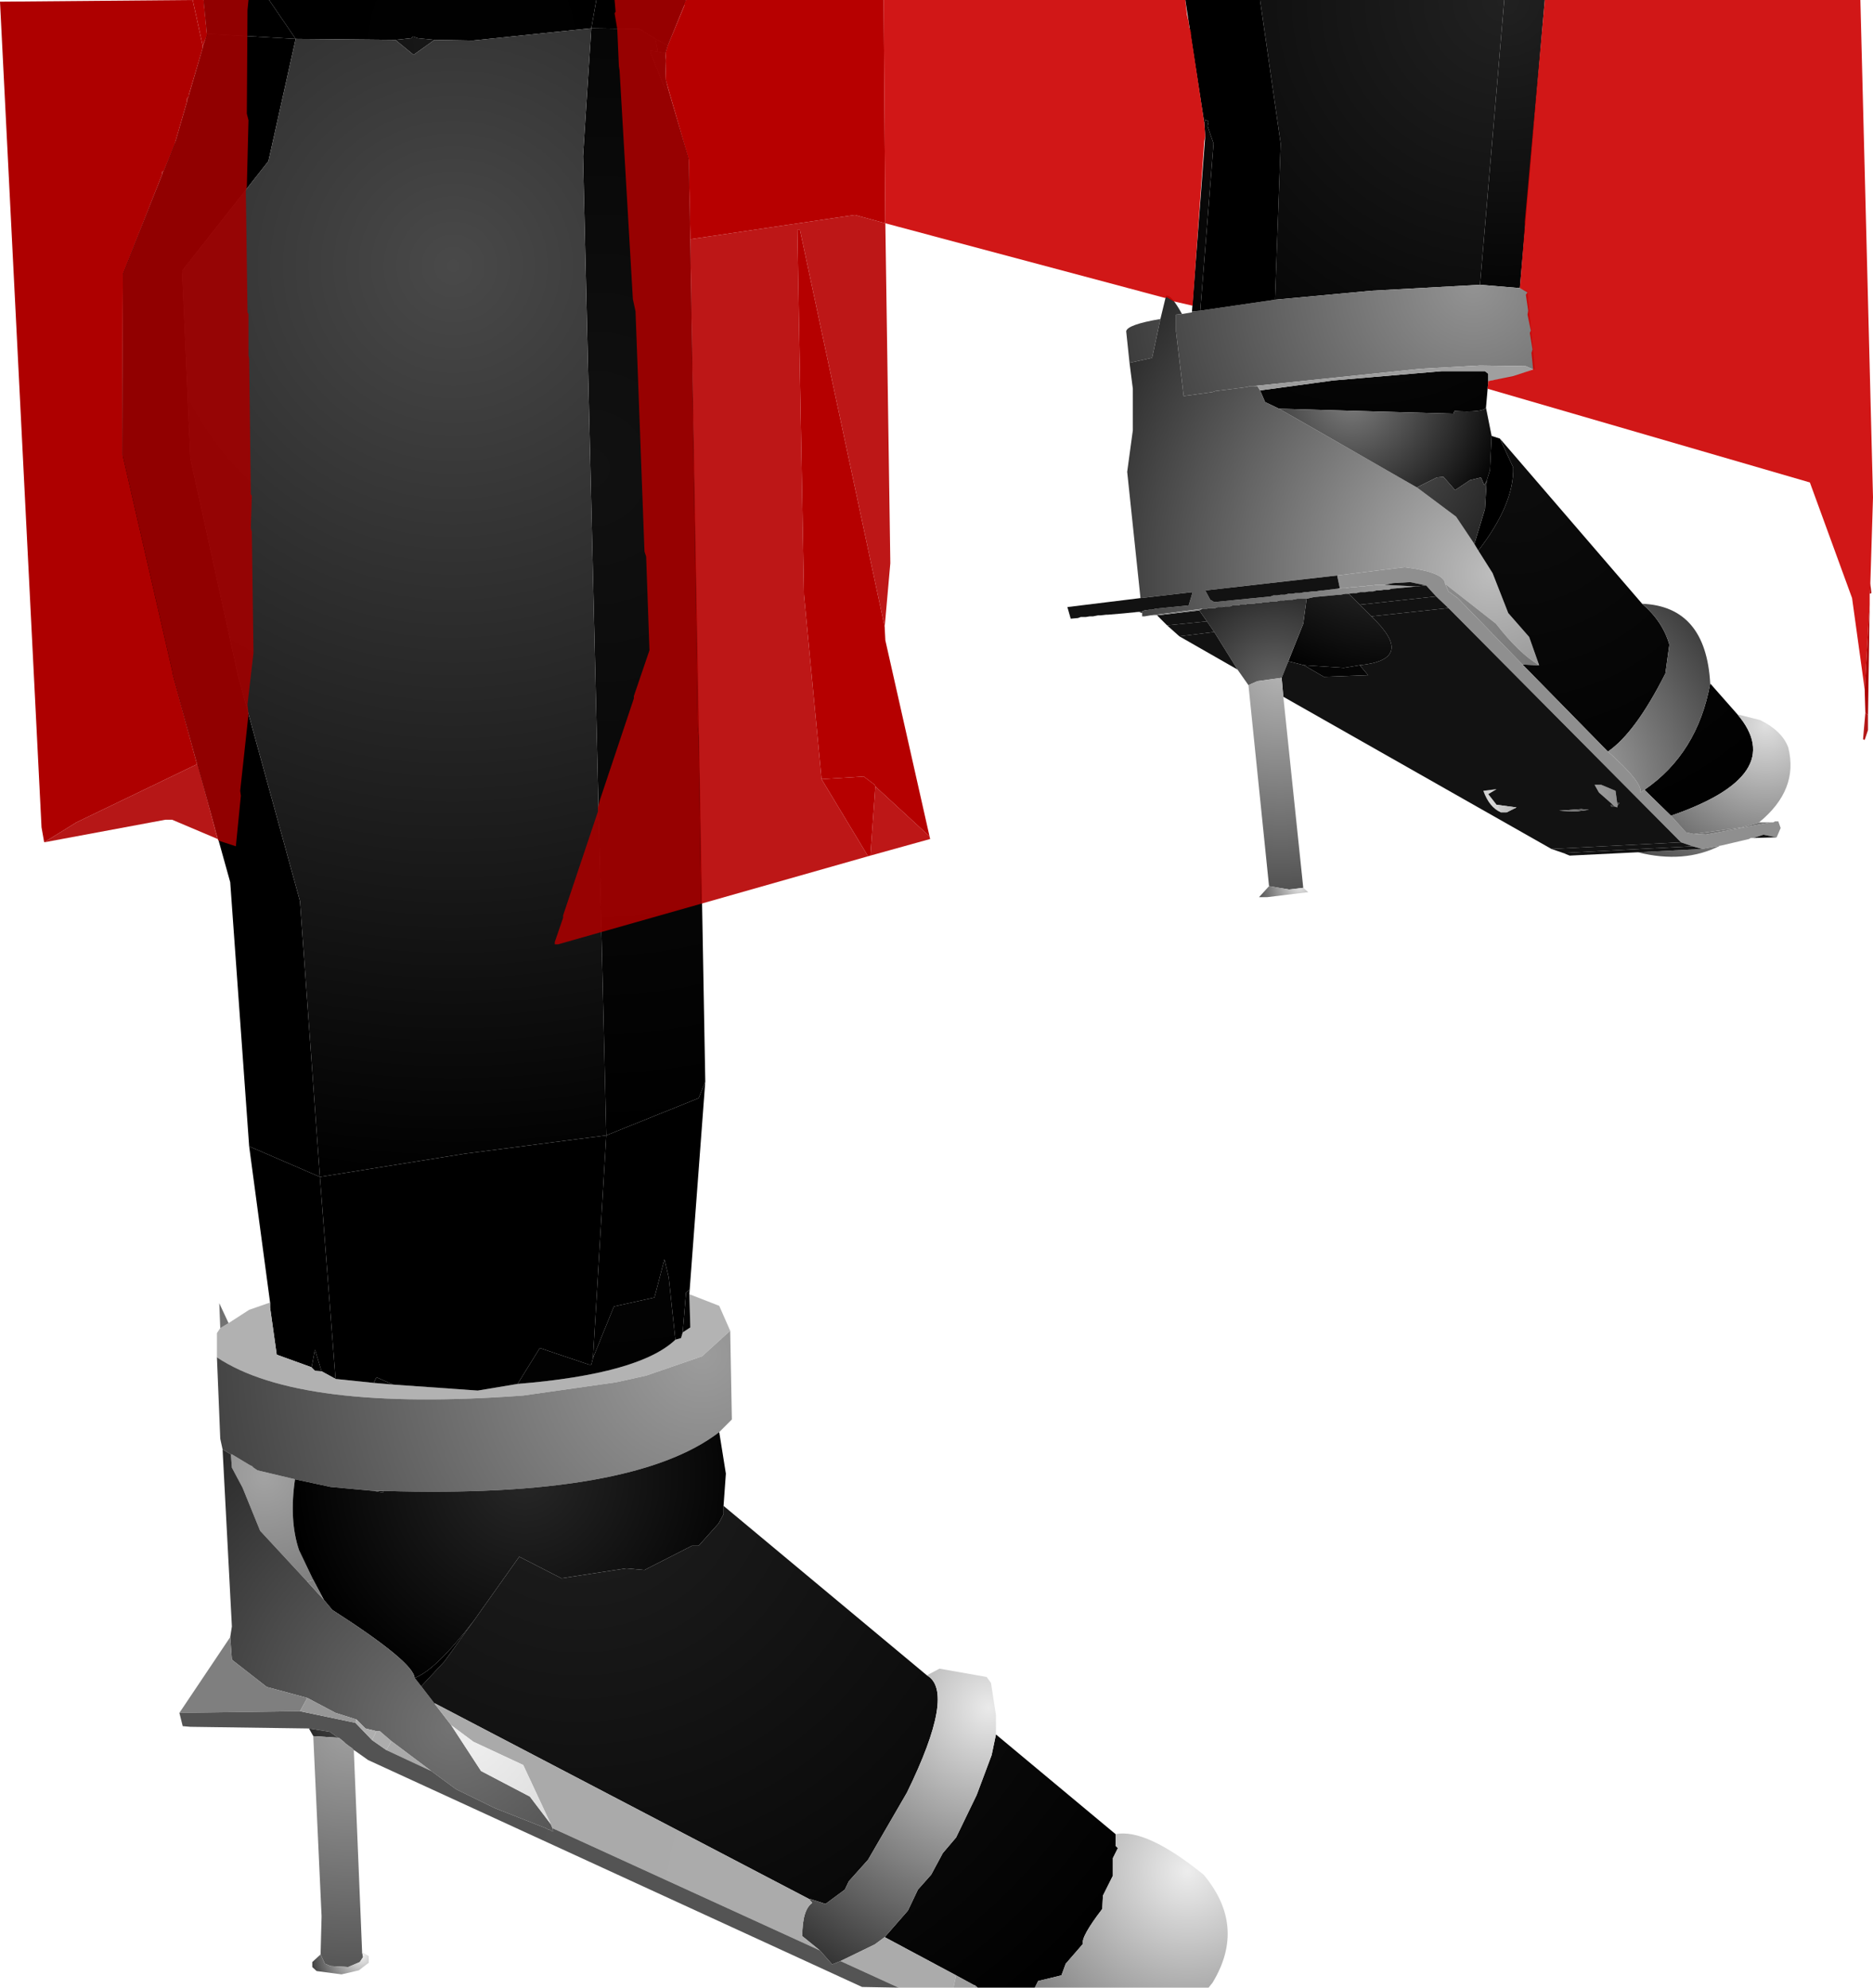 <?xml version="1.0" encoding="UTF-8" standalone="no"?>
<svg xmlns:xlink="http://www.w3.org/1999/xlink" height="299.1px" width="281.9px" xmlns="http://www.w3.org/2000/svg">
  <g transform="matrix(1.0, 0.0, 0.0, 1.0, 375.4, 300.0)">
    <path d="M-285.65 -300.0 L-286.4 -295.75 -304.25 -293.9 -310.0 -294.0 -312.5 -294.25 -313.25 -294.5 -313.5 -294.25 -315.9 -294.0 -330.9 -294.15 -334.9 -300.0 -285.65 -300.0" fill="url(#gradient0)" fill-rule="evenodd" stroke="none"/>
    <path d="M-276.75 -294.15 L-279.15 -295.65 -286.4 -295.75 -285.65 -300.0 -272.15 -300.0 -274.9 -293.15 -276.75 -294.15" fill="url(#gradient1)" fill-rule="evenodd" stroke="none"/>
    <path d="M-275.25 -292.0 L-276.4 -292.25 -276.75 -294.15 -274.9 -293.15 -275.25 -292.0" fill="url(#gradient2)" fill-rule="evenodd" stroke="none"/>
    <path d="M-276.4 -292.25 L-277.5 -292.4 -277.5 -292.0 -275.25 -286.5 -274.9 -286.65 -271.75 -276.15 -269.25 -137.25 -270.25 -134.75 -284.15 -129.15 -287.65 -276.5 -286.4 -295.75 -279.15 -295.65 -276.75 -294.15 -276.4 -292.25" fill="url(#gradient3)" fill-rule="evenodd" stroke="none"/>
    <path d="M-152.65 -257.15 L-169.0 -256.25 -183.5 -254.9 -182.65 -278.4 -185.75 -300.0 -149.0 -300.0 -152.65 -257.15" fill="url(#gradient4)" fill-rule="evenodd" stroke="none"/>
    <path d="M-146.65 -256.65 L-152.65 -257.15 -149.0 -300.0 -142.9 -300.0 -146.65 -256.65" fill="url(#gradient5)" fill-rule="evenodd" stroke="none"/>
    <path d="M-152.65 -257.15 L-146.65 -256.65 -145.5 -256.15 -144.4 -244.5 -144.65 -244.4 -145.75 -244.9 -152.65 -245.0 -161.65 -244.5 -186.75 -241.9 -187.25 -241.9 -187.75 -241.75 -192.5 -241.15 -192.9 -241.0 -197.25 -240.4 -198.4 -250.15 -198.4 -252.65 -197.5 -252.75 -196.0 -253.0 -196.0 -253.15 -194.75 -253.25 -183.5 -254.9 -169.0 -256.25 -152.65 -257.15 M-205.4 -245.4 L-205.9 -250.15 Q-205.75 -251.15 -200.75 -252.0 L-202.0 -246.15 -205.4 -245.4" fill="url(#gradient6)" fill-rule="evenodd" stroke="none"/>
    <path d="M-334.9 -300.0 L-330.9 -294.15 -344.25 -294.9 -344.75 -300.0 -334.9 -300.0" fill="url(#gradient7)" fill-rule="evenodd" stroke="none"/>
    <path d="M-330.9 -294.15 L-335.0 -275.75 -348.0 -259.25 -346.75 -231.0 -339.5 -198.0 -330.25 -164.4 -327.25 -122.9 -337.9 -127.5 -340.75 -167.25 -349.4 -198.25 -357.0 -231.4 -356.9 -258.9 -348.9 -278.9 -344.25 -294.9 -330.9 -294.15" fill="url(#gradient8)" fill-rule="evenodd" stroke="none"/>
    <path d="M-337.9 -127.5 L-327.25 -122.9 -324.9 -92.5 -327.0 -93.65 -328.0 -96.9 -328.5 -94.25 -333.75 -96.15 -334.75 -103.25 -334.75 -104.0 -337.9 -127.5" fill="url(#gradient9)" fill-rule="evenodd" stroke="none"/>
    <path d="M-273.75 -98.4 L-272.9 -98.65 -272.65 -99.5 -271.5 -100.25 -271.65 -105.25 -267.15 -103.5 -265.5 -99.75 -269.75 -95.9 -278.15 -93.0 -282.65 -92.0 -296.65 -90.0 Q-330.4 -87.5 -342.75 -95.75 L-342.75 -99.4 -342.25 -100.15 -341.0 -100.9 -337.9 -102.9 -334.75 -104.0 -334.75 -103.25 -333.75 -96.15 -328.5 -94.25 -328.0 -93.75 -327.0 -93.65 -324.9 -92.5 -319.15 -91.9 -316.25 -91.65 -303.5 -90.75 -297.5 -91.75 Q-279.15 -93.25 -273.75 -98.4" fill="url(#gradient10)" fill-rule="evenodd" stroke="none"/>
    <path d="M-341.0 -100.9 L-342.25 -100.15 -342.4 -103.9 -341.0 -100.9 M-331.0 -77.4 Q-331.9 -71.25 -330.4 -66.75 L-328.25 -62.25 -329.15 -62.0 -336.25 -69.65 -338.9 -76.15 -340.5 -79.15 -340.65 -81.15 -340.5 -81.15 -337.75 -79.5 -337.5 -79.4 -337.25 -79.15 -336.65 -78.75 -331.0 -77.4" fill="url(#gradient11)" fill-rule="evenodd" stroke="none"/>
    <path d="M-313.5 -294.25 L-313.25 -294.5 -312.5 -294.25 -313.5 -294.25" fill="url(#gradient12)" fill-rule="evenodd" stroke="none"/>
    <path d="M-274.9 -286.65 L-275.25 -286.5 -277.5 -292.0 -277.5 -292.4 -276.4 -292.25 -275.25 -292.0 -275.25 -288.25 -274.9 -286.65 M-315.9 -294.0 L-313.5 -294.25 -312.5 -294.25 -310.0 -294.0 -313.15 -291.75 -315.9 -294.0 M-286.15 -95.65 L-283.0 -103.4 -276.9 -104.75 -275.4 -110.5 -274.75 -107.75 -273.75 -98.4 Q-279.15 -93.25 -297.5 -91.75 L-294.15 -97.15 -286.75 -94.65 -286.4 -94.65 -286.15 -95.65 M-272.65 -99.5 L-272.15 -105.5 -271.65 -105.9 -271.65 -105.25 -271.5 -100.25 -272.65 -99.5 M-319.15 -91.9 L-318.75 -92.75 -316.25 -91.65 -319.15 -91.9 M-317.65 -75.65 L-317.75 -75.4 -319.15 -75.65 -317.65 -75.65 M-327.0 -93.65 L-328.0 -93.75 -328.5 -94.25 -328.0 -96.9 -327.0 -93.65" fill="url(#gradient13)" fill-rule="evenodd" stroke="none"/>
    <path d="M-286.4 -295.75 L-287.65 -276.5 -284.15 -129.15 -305.4 -126.4 -327.25 -122.9 -330.25 -164.4 -339.5 -198.0 -346.75 -231.0 -348.0 -259.25 -335.0 -275.75 -330.9 -294.15 -315.9 -294.0 -313.15 -291.75 -310.0 -294.0 -304.25 -293.9 -286.4 -295.75" fill="url(#gradient14)" fill-rule="evenodd" stroke="none"/>
    <path d="M-327.25 -122.9 L-305.4 -126.4 -284.15 -129.15 -286.15 -95.65 -286.4 -94.65 -286.75 -94.65 -294.15 -97.15 -297.5 -91.75 -303.5 -90.75 -316.25 -91.65 -318.75 -92.75 -319.15 -91.9 -324.9 -92.5 -327.25 -122.9" fill="url(#gradient15)" fill-rule="evenodd" stroke="none"/>
    <path d="M-183.5 -254.9 L-194.75 -253.25 -192.75 -278.4 -193.65 -281.0 -193.5 -281.75 -194.0 -282.0 -194.15 -281.5 -197.0 -300.0 -185.75 -300.0 -182.65 -278.4 -183.5 -254.9" fill="url(#gradient16)" fill-rule="evenodd" stroke="none"/>
    <path d="M-194.75 -253.25 L-196.0 -253.15 -194.0 -279.5 -194.15 -281.5 -194.0 -282.0 -193.5 -281.75 -193.65 -281.0 -192.75 -278.4 -194.75 -253.25 M-185.75 -241.25 L-174.75 -242.75 -158.4 -244.15 -151.9 -244.15 -151.4 -243.75 -151.4 -242.65 -151.75 -238.65 Q-152.25 -237.9 -156.5 -238.15 L-156.65 -237.75 -182.9 -238.5 -185.0 -239.5 -185.75 -241.25" fill="url(#gradient17)" fill-rule="evenodd" stroke="none"/>
    <path d="M-197.5 -252.75 L-198.4 -252.65 -198.4 -250.15 -197.25 -240.4 -192.9 -241.0 -192.5 -241.15 -187.75 -241.75 -187.25 -241.9 -186.75 -241.9 -186.15 -241.9 -185.75 -241.25 -185.0 -239.5 -182.9 -238.5 -162.15 -226.65 -156.25 -222.25 -153.5 -218.15 -152.9 -217.15 -150.75 -213.75 -148.4 -207.75 -145.25 -204.15 -143.75 -199.9 Q-146.75 -201.65 -150.25 -206.15 L-157.9 -212.15 Q-158.0 -213.9 -164.0 -214.65 L-174.15 -213.4 -194.0 -211.15 -193.25 -209.75 -192.65 -209.4 -184.15 -210.25 -183.75 -210.4 -183.15 -210.4 -182.65 -210.5 -182.0 -210.5 -181.5 -210.65 -180.9 -210.65 -180.4 -210.75 -179.75 -210.75 -179.0 -210.9 -178.65 -210.9 -177.9 -211.0 -177.4 -211.0 -176.65 -211.15 -176.25 -211.15 -174.25 -211.4 -174.15 -211.4 -173.15 -211.5 -172.9 -211.5 -171.9 -211.65 -171.5 -211.65 -170.65 -211.75 -170.15 -211.75 -169.4 -211.9 -168.9 -211.9 -168.25 -212.0 -167.0 -212.0 -162.25 -211.75 -166.0 -211.4 -166.4 -211.25 -167.15 -211.25 -167.65 -211.15 -168.25 -211.15 -168.75 -211.0 -169.4 -211.0 -169.9 -210.9 -170.65 -210.9 -171.25 -210.75 -171.75 -210.75 -172.4 -210.65 -172.9 -210.65 -173.65 -210.5 -174.0 -210.5 -177.65 -210.15 -178.75 -209.9 -180.15 -209.9 -180.9 -209.75 -181.4 -209.75 -182.15 -209.65 -182.75 -209.65 -183.25 -209.5 -184.0 -209.5 -184.5 -209.4 -185.15 -209.4 -185.65 -209.25 -186.25 -209.25 -186.75 -209.15 -187.65 -209.15 -188.0 -209.0 -188.75 -209.0 -189.0 -208.9 -189.9 -208.9 -190.25 -208.75 -191.0 -208.75 -191.4 -208.65 -192.15 -208.65 -192.5 -208.5 -193.4 -208.5 -193.75 -208.4 -194.4 -208.4 -202.25 -207.4 -203.15 -207.25 -203.5 -207.25 -203.5 -207.75 -203.5 -208.0 -203.15 -208.15 -202.4 -208.25 -202.0 -208.25 -201.5 -208.4 -196.5 -208.9 -195.9 -210.9 -203.75 -210.0 -205.75 -229.0 -204.9 -235.25 -204.9 -241.5 -205.4 -245.4 -202.0 -246.15 -200.75 -252.0 -199.9 -255.5 Q-199.15 -255.75 -197.5 -252.75" fill="url(#gradient18)" fill-rule="evenodd" stroke="none"/>
    <path d="M-186.75 -241.9 L-161.65 -244.5 -152.65 -245.0 -145.75 -244.9 -144.65 -244.4 -147.75 -243.25 -151.4 -242.65 -151.4 -243.75 -151.9 -244.15 -158.4 -244.15 -174.75 -242.75 -185.75 -241.25 -186.15 -241.9 -186.75 -241.9" fill="url(#gradient19)" fill-rule="evenodd" stroke="none"/>
    <path d="M-151.75 -238.65 L-150.9 -234.4 -151.15 -229.25 -151.65 -227.65 -152.0 -227.0 -152.5 -228.15 -154.15 -227.75 -156.4 -226.25 -158.15 -228.25 -159.15 -228.15 -162.15 -226.65 -182.9 -238.5 -156.65 -237.75 -156.5 -238.15 Q-152.25 -237.9 -151.75 -238.65" fill="url(#gradient20)" fill-rule="evenodd" stroke="none"/>
    <path d="M-150.9 -234.4 L-149.65 -234.0 -147.65 -229.65 Q-147.5 -224.15 -152.9 -217.15 L-153.5 -218.15 -151.9 -223.4 -151.65 -227.65 -151.15 -229.25 -150.9 -234.4" fill="url(#gradient21)" fill-rule="evenodd" stroke="none"/>
    <path d="M-149.65 -234.0 L-128.25 -209.15 Q-125.15 -206.5 -124.15 -203.0 L-124.75 -198.65 Q-129.25 -189.75 -133.4 -186.9 L-146.25 -200.0 -143.75 -199.9 -145.25 -204.15 -148.4 -207.75 -150.75 -213.75 -152.9 -217.15 Q-147.5 -224.15 -147.65 -229.65 L-149.65 -234.0 M-118.0 -197.15 L-113.9 -192.5 Q-106.15 -183.4 -123.9 -177.25 L-127.9 -181.15 Q-119.9 -186.65 -118.0 -197.15 M-179.15 -199.9 L-173.15 -199.5 -170.75 -199.9 -169.5 -198.4 -176.15 -198.15 -179.15 -199.9" fill="url(#gradient22)" fill-rule="evenodd" stroke="none"/>
    <path d="M-162.15 -226.65 L-159.15 -228.15 -158.15 -228.25 -156.4 -226.25 -154.15 -227.75 -152.5 -228.15 -152.0 -227.0 -151.65 -227.65 -151.9 -223.4 -153.5 -218.15 -156.25 -222.25 -162.15 -226.65 M-178.75 -209.9 L-177.65 -210.15 -174.0 -210.5 -173.65 -210.5 -172.9 -210.65 -172.4 -210.65 -170.75 -209.0 -169.0 -207.25 Q-162.15 -200.75 -170.75 -199.9 L-173.15 -199.5 -179.15 -199.9 -181.5 -200.5 -179.25 -206.15 -178.75 -209.9" fill="url(#gradient23)" fill-rule="evenodd" stroke="none"/>
    <path d="M-108.9 -176.25 L-108.5 -176.25 -108.25 -176.4 -107.75 -176.4 -107.4 -175.4 -108.0 -174.0 -110.0 -174.4 -111.5 -173.9 -111.9 -173.9 -112.15 -173.75 -116.4 -172.75 -116.5 -172.75 -119.25 -172.25 -120.65 -172.65 -122.4 -173.25 -157.4 -208.5 -159.25 -210.25 -160.75 -211.9 -163.15 -212.4 -165.75 -212.25 -167.0 -212.0 -168.25 -212.0 -168.9 -211.9 -169.4 -211.9 -170.15 -211.75 -170.65 -211.75 -171.5 -211.65 -171.9 -211.65 -172.9 -211.5 -173.15 -211.5 -173.75 -211.5 -174.15 -213.4 -164.0 -214.65 Q-158.0 -213.9 -157.9 -212.15 L-157.4 -211.0 -156.0 -210.0 -146.25 -200.0 -133.4 -186.9 Q-128.15 -182.25 -128.5 -180.75 L-127.9 -181.15 -123.9 -177.25 -121.65 -174.75 -120.5 -174.5 -118.65 -174.4 -108.9 -176.25" fill="url(#gradient24)" fill-rule="evenodd" stroke="none"/>
    <path d="M-203.5 -207.75 L-204.0 -207.9 -203.5 -208.0 -203.5 -207.75 M-162.25 -211.75 L-167.0 -212.0 -165.75 -212.25 -163.15 -212.4 -160.75 -211.9 -162.25 -211.75" fill="url(#gradient25)" fill-rule="evenodd" stroke="none"/>
    <path d="M-199.75 -205.9 L-201.25 -207.4 -194.9 -208.15 -193.75 -206.5 -199.75 -205.9 M-170.75 -209.0 L-172.4 -210.65 -171.75 -210.75 -171.25 -210.75 -170.65 -210.9 -169.9 -210.9 -169.4 -211.0 -168.75 -211.0 -168.25 -211.15 -167.65 -211.15 -167.15 -211.25 -166.4 -211.25 -166.0 -211.4 -162.25 -211.75 -160.75 -211.9 -159.25 -210.25 -170.75 -209.0" fill="url(#gradient26)" fill-rule="evenodd" stroke="none"/>
    <path d="M-201.25 -207.4 L-202.25 -207.4 -194.4 -208.4 -194.9 -208.15 -201.25 -207.4 M-143.75 -199.9 L-146.25 -200.0 -156.0 -210.0 -157.4 -211.0 -157.9 -212.15 -150.25 -206.15 Q-146.75 -201.65 -143.75 -199.9" fill="url(#gradient27)" fill-rule="evenodd" stroke="none"/>
    <path d="M-128.25 -209.15 Q-118.65 -208.75 -118.0 -197.15 -119.9 -186.65 -127.9 -181.15 L-128.5 -180.75 Q-128.15 -182.25 -133.4 -186.9 -129.25 -189.75 -124.75 -198.65 L-124.15 -203.0 Q-125.15 -206.5 -128.25 -209.15 M-132.65 -178.9 L-134.75 -180.75 -135.4 -181.9 -134.4 -181.9 -132.25 -181.0 -132.0 -179.15 -131.9 -178.9 -132.0 -178.5 -132.4 -178.65 -132.65 -178.9 M-150.15 -178.9 L-149.5 -177.75 Q-151.25 -178.5 -152.15 -181.0 L-150.15 -181.25 -151.4 -180.5 -150.15 -178.9" fill="url(#gradient28)" fill-rule="evenodd" stroke="none"/>
    <path d="M-204.0 -207.9 L-206.3 -207.7 -203.5 -208.0 -204.0 -207.9 M-174.15 -211.4 L-173.75 -211.5 -173.15 -211.5 -174.15 -211.4" fill="url(#gradient29)" fill-rule="evenodd" stroke="none"/>
    <path d="M-206.3 -207.7 L-208.65 -207.5 -208.9 -207.5 -209.75 -207.4 -210.15 -207.4 -210.9 -207.25 -211.4 -207.25 -212.0 -207.15 -212.75 -207.15 -213.15 -207.0 -214.25 -206.9 -214.75 -208.65 -203.75 -210.0 -195.9 -210.9 -196.5 -208.9 -201.5 -208.4 -202.0 -208.25 -202.4 -208.25 -203.15 -208.15 -203.5 -208.0 -206.3 -207.7 M-174.15 -211.4 L-174.25 -211.4 -176.25 -211.15 -176.65 -211.15 -177.4 -211.0 -177.9 -211.0 -178.65 -210.9 -179.0 -210.9 -179.75 -210.75 -180.4 -210.75 -180.9 -210.65 -181.5 -210.65 -182.0 -210.5 -182.65 -210.5 -183.15 -210.4 -183.75 -210.4 -184.15 -210.25 -192.65 -209.4 -193.25 -209.75 -194.0 -211.15 -174.15 -213.4 -173.75 -211.5 -174.15 -211.4" fill="url(#gradient30)" fill-rule="evenodd" stroke="none"/>
    <path d="M-187.5 -196.9 L-189.15 -199.25 -192.65 -204.9 -193.75 -206.5 -194.9 -208.15 -194.4 -208.4 -193.75 -208.4 -193.4 -208.5 -192.5 -208.5 -192.15 -208.65 -191.4 -208.65 -191.0 -208.75 -190.25 -208.75 -189.9 -208.9 -189.0 -208.9 -188.75 -209.0 -188.0 -209.0 -187.65 -209.15 -186.75 -209.15 -186.25 -209.25 -185.65 -209.25 -185.15 -209.4 -184.5 -209.4 -184.0 -209.5 -183.25 -209.5 -182.75 -209.65 -182.15 -209.65 -181.4 -209.75 -180.9 -209.75 -180.15 -209.9 -178.75 -209.9 -179.25 -206.15 -181.5 -200.5 -182.5 -198.0 -186.15 -197.5 -187.5 -196.9" fill="url(#gradient31)" fill-rule="evenodd" stroke="none"/>
    <path d="M-197.9 -204.25 L-199.75 -205.9 -193.75 -206.5 -192.65 -204.9 -197.9 -204.25 M-169.0 -207.25 L-170.75 -209.0 -159.25 -210.25 -157.4 -208.5 -169.0 -207.25" fill="url(#gradient32)" fill-rule="evenodd" stroke="none"/>
    <path d="M-141.9 -172.25 L-182.25 -195.15 -182.5 -198.0 -181.5 -200.5 -179.15 -199.9 -176.15 -198.15 -169.5 -198.4 -170.75 -199.9 Q-162.15 -200.75 -169.0 -207.25 L-157.4 -208.5 -122.4 -173.25 -141.9 -172.25 M-189.15 -199.25 L-197.9 -204.25 -192.65 -204.9 -189.15 -199.25 M-132.0 -179.15 L-132.25 -181.0 -134.4 -181.9 -135.4 -181.9 -134.75 -180.75 -132.65 -178.9 -133.0 -178.9 -132.9 -178.65 -132.4 -178.65 -132.0 -178.5 -131.9 -178.9 -131.65 -179.15 -132.0 -179.15 M-149.5 -177.75 L-148.65 -177.75 -147.15 -178.5 -150.15 -178.9 -151.4 -180.5 -150.15 -181.25 -152.15 -181.0 Q-151.25 -178.5 -149.5 -177.75 M-140.75 -178.0 L-138.15 -177.9 -136.25 -178.15 -137.4 -178.25 -140.75 -178.0" fill="url(#gradient33)" fill-rule="evenodd" stroke="none"/>
    <path d="M-182.25 -195.15 L-179.25 -166.4 -181.4 -166.15 -184.4 -166.65 -187.5 -196.9 -186.15 -197.5 -182.5 -198.0 -182.25 -195.15" fill="url(#gradient34)" fill-rule="evenodd" stroke="none"/>
    <path d="M-179.25 -166.4 L-178.5 -165.75 -184.65 -165.0 -185.9 -165.0 -184.4 -166.65 -181.4 -166.15 -179.25 -166.4" fill="url(#gradient35)" fill-rule="evenodd" stroke="none"/>
    <path d="M-113.9 -192.5 L-110.5 -191.65 Q-107.15 -190.0 -106.25 -187.5 -104.65 -181.15 -110.65 -176.25 L-113.25 -175.5 -120.5 -174.5 -121.65 -174.75 -123.9 -177.25 Q-106.15 -183.4 -113.9 -192.5 M-116.5 -172.75 Q-121.9 -170.0 -128.9 -171.75 L-119.25 -172.25 -116.5 -172.75" fill="url(#gradient36)" fill-rule="evenodd" stroke="none"/>
    <path d="M-132.0 -179.15 L-131.65 -179.15 -131.9 -178.9 -132.0 -179.15 M-132.4 -178.65 L-132.9 -178.65 -133.0 -178.9 -132.65 -178.9 -132.4 -178.65 M-150.15 -178.9 L-147.15 -178.5 -148.65 -177.75 -149.5 -177.75 -150.15 -178.9 M-140.75 -178.0 L-137.4 -178.25 -136.25 -178.15 -138.15 -177.9 -140.75 -178.0" fill="url(#gradient37)" fill-rule="evenodd" stroke="none"/>
    <path d="M-110.65 -176.25 L-108.9 -176.25 -118.65 -174.4 -120.5 -174.5 -113.25 -175.5 -110.65 -176.25" fill="url(#gradient38)" fill-rule="evenodd" stroke="none"/>
    <path d="M-108.0 -174.0 L-111.5 -173.9 -110.0 -174.4 -108.0 -174.0" fill="url(#gradient39)" fill-rule="evenodd" stroke="none"/>
    <path d="M-128.9 -171.75 L-139.15 -171.25 -140.15 -171.65 -120.65 -172.65 -119.25 -172.25 -128.9 -171.75" fill="url(#gradient40)" fill-rule="evenodd" stroke="none"/>
    <path d="M-140.15 -171.65 L-141.9 -172.25 -122.4 -173.25 -120.65 -172.65 -140.15 -171.65" fill="url(#gradient41)" fill-rule="evenodd" stroke="none"/>
    <path d="M-284.15 -129.15 L-270.25 -134.75 -269.25 -137.25 -271.65 -105.25 -271.65 -105.9 -272.15 -105.5 -272.65 -99.5 -272.9 -98.65 -273.75 -98.4 -274.75 -107.75 -275.4 -110.5 -276.9 -104.75 -283.0 -103.4 -286.15 -95.65 -284.15 -129.15" fill="url(#gradient42)" fill-rule="evenodd" stroke="none"/>
    <path d="M-342.75 -95.75 Q-330.4 -87.5 -296.65 -90.0 L-282.65 -92.0 -278.15 -93.0 -269.75 -95.9 -265.5 -99.75 -265.25 -86.4 -267.15 -84.5 Q-280.15 -74.5 -317.65 -75.65 L-319.15 -75.65 -325.65 -76.25 -331.0 -77.4 -336.65 -78.75 -337.25 -79.15 -337.5 -79.4 -337.75 -79.5 -340.5 -81.15 -340.65 -81.15 -341.9 -81.9 -342.25 -83.5 -342.75 -95.75" fill="url(#gradient43)" fill-rule="evenodd" stroke="none"/>
    <path d="M-267.15 -84.5 L-266.15 -78.25 -266.5 -73.4 -266.5 -72.15 -267.25 -70.75 -270.25 -67.4 -271.25 -67.4 -278.4 -63.75 -281.15 -64.0 -290.9 -62.5 -297.25 -65.75 -304.1 -56.1 Q-309.8 -48.7 -313.0 -47.5 -313.15 -49.9 -325.4 -57.75 L-326.65 -59.25 -328.25 -62.25 -330.4 -66.75 Q-331.9 -71.25 -331.0 -77.4 L-325.65 -76.25 -319.15 -75.65 -317.75 -75.4 -317.65 -75.65 Q-280.15 -74.5 -267.15 -84.5" fill="url(#gradient44)" fill-rule="evenodd" stroke="none"/>
    <path d="M-340.75 -53.65 L-340.5 -55.25 -341.9 -81.9 -340.65 -81.15 -340.5 -79.15 -338.9 -76.15 -336.25 -69.65 -329.15 -62.0 -326.65 -59.25 -325.4 -57.75 Q-313.15 -49.9 -313.0 -47.5 L-312.9 -47.4 -312.0 -46.25 -310.0 -43.65 -307.5 -40.4 -303.0 -33.5 -295.65 -29.65 -292.5 -25.5 -292.25 -24.9 -292.15 -24.4 -292.4 -24.5 -292.65 -24.65 -293.0 -24.75 -293.25 -24.9 -300.9 -27.9 -306.75 -30.75 -310.5 -33.5 -316.5 -38.0 -318.25 -39.5 -318.75 -39.5 -320.4 -39.9 -321.75 -41.25 -324.9 -42.25 -329.15 -44.5 -335.25 -46.15 -340.5 -50.25 -340.75 -53.65" fill="url(#gradient45)" fill-rule="evenodd" stroke="none"/>
    <path d="M-348.4 -42.25 L-340.75 -53.65 -340.5 -50.25 -335.25 -46.15 -329.15 -44.5 -330.25 -42.5 -348.4 -42.25 M-328.25 -62.25 L-326.65 -59.25 -329.15 -62.0 -328.25 -62.25" fill="url(#gradient46)" fill-rule="evenodd" stroke="none"/>
    <path d="M-266.5 -73.4 L-235.9 -47.9 Q-231.5 -45.4 -238.9 -30.25 L-244.75 -20.15 -247.65 -16.9 -248.25 -15.65 -251.15 -13.5 -253.5 -14.25 -253.65 -14.25 -309.9 -43.65 -310.0 -43.65 -312.0 -46.25 -308.5 -50.0 -304.1 -56.1 -297.25 -65.75 -290.9 -62.5 -281.15 -64.0 -278.4 -63.75 -271.25 -67.4 -270.25 -67.4 -267.25 -70.75 -266.5 -72.15 -266.5 -73.4 M-225.5 -39.0 L-207.5 -24.0 -207.5 -22.25 -207.15 -21.9 -207.9 -20.4 -207.9 -17.75 -209.4 -14.75 -209.5 -12.75 Q-212.75 -8.5 -212.4 -7.5 L-215.0 -4.5 -215.65 -2.75 -219.15 -1.9 -219.65 -0.9 -228.25 -0.9 -228.65 -1.25 -228.75 -1.25 -231.5 -2.75 -242.25 -8.5 -238.75 -12.5 -237.25 -15.65 -235.25 -17.9 -233.5 -21.15 -231.5 -23.5 -228.4 -29.9 -226.15 -35.9 -225.5 -39.0" fill="url(#gradient47)" fill-rule="evenodd" stroke="none"/>
    <path d="M-235.9 -47.9 L-234.0 -48.9 -226.9 -47.65 -226.25 -46.75 -225.5 -41.9 -225.5 -39.0 -226.15 -35.9 -228.4 -29.9 -231.5 -23.5 -233.5 -21.15 -235.25 -17.9 -237.25 -15.65 -238.75 -12.5 -242.25 -8.5 -243.75 -7.4 -248.9 -4.9 -250.15 -4.4 -252.0 -6.5 -254.65 -8.65 Q-254.65 -12.65 -253.15 -13.65 L-253.65 -14.25 -253.5 -14.25 -251.15 -13.5 -248.25 -15.65 -247.65 -16.9 -244.75 -20.15 -238.9 -30.25 Q-231.5 -45.4 -235.9 -47.9" fill="url(#gradient48)" fill-rule="evenodd" stroke="none"/>
    <path d="M-231.9 -0.9 L-240.15 -0.9 -248.9 -4.9 -243.75 -7.4 -242.25 -8.5 -231.5 -2.75 -231.9 -0.9 M-310.0 -43.65 L-309.9 -43.65 -253.65 -14.25 -253.15 -13.65 Q-254.65 -12.65 -254.65 -8.65 L-252.0 -6.5 -292.25 -24.9 -292.5 -25.5 -296.65 -34.4 -304.15 -37.9 -307.5 -40.4 -310.0 -43.65 M-310.5 -33.5 L-317.25 -36.65 -316.5 -38.0 -310.5 -33.5" fill="url(#gradient49)" fill-rule="evenodd" stroke="none"/>
    <path d="M-240.15 -0.9 L-245.65 -1.0 -320.0 -35.15 -321.9 -36.5 -322.15 -36.65 -322.5 -37.0 -322.75 -37.15 -323.4 -37.65 -323.65 -37.9 -324.4 -38.5 -324.5 -38.5 -325.75 -39.4 -328.9 -39.9 -346.75 -40.15 -347.9 -40.25 -348.4 -42.25 -330.25 -42.5 -321.9 -40.75 -319.4 -38.15 -317.25 -36.65 -310.5 -33.5 -306.75 -30.75 -300.9 -27.9 -293.25 -24.9 -293.0 -24.75 -292.65 -24.65 -292.4 -24.5 -292.15 -24.4 -292.25 -24.9 -252.0 -6.5 -250.15 -4.4 -248.9 -4.9 -240.15 -0.9" fill="url(#gradient50)" fill-rule="evenodd" stroke="none"/>
    <path d="M-313.0 -47.5 Q-309.8 -48.7 -304.1 -56.1 L-308.5 -50.0 -312.0 -46.25 -312.9 -47.4 -313.0 -47.5" fill="url(#gradient51)" fill-rule="evenodd" stroke="none"/>
    <path d="M-321.9 -40.75 L-330.25 -42.5 -329.15 -44.5 -324.9 -42.25 -321.75 -41.25 -321.9 -40.75" fill="url(#gradient52)" fill-rule="evenodd" stroke="none"/>
    <path d="M-319.4 -38.15 L-321.9 -40.75 -321.75 -41.25 -320.4 -39.9 -318.75 -39.5 -319.4 -38.15" fill="url(#gradient53)" fill-rule="evenodd" stroke="none"/>
    <path d="M-292.5 -25.5 L-295.65 -29.65 -303.0 -33.5 -307.5 -40.4 -304.15 -37.9 -296.65 -34.4 -292.5 -25.5" fill="url(#gradient54)" fill-rule="evenodd" stroke="none"/>
    <path d="M-316.5 -38.0 L-317.25 -36.65 -319.4 -38.15 -318.75 -39.5 -318.25 -39.5 -316.5 -38.0" fill="url(#gradient55)" fill-rule="evenodd" stroke="none"/>
    <path d="M-328.25 -38.75 L-328.9 -39.9 -325.75 -39.4 -324.5 -38.5 -328.25 -38.75" fill="url(#gradient56)" fill-rule="evenodd" stroke="none"/>
    <path d="M-322.15 -36.65 L-320.9 -6.25 -320.75 -5.5 -321.25 -4.75 -323.0 -4.0 -325.65 -4.15 -326.5 -4.5 -327.15 -5.9 -327.0 -11.65 -328.25 -38.75 -324.5 -38.5 -324.4 -38.5 -323.65 -37.9 -323.4 -37.65 -322.75 -37.15 -322.5 -37.0 -322.15 -36.65" fill="url(#gradient57)" fill-rule="evenodd" stroke="none"/>
    <path d="M-320.9 -6.25 L-319.9 -5.65 -319.9 -4.65 -321.4 -3.5 -324.0 -2.9 -327.75 -3.4 -328.4 -4.0 -328.4 -4.75 -327.15 -5.9 -326.5 -4.5 -325.65 -4.15 -323.0 -4.0 -321.25 -4.75 -320.75 -5.5 -320.9 -6.25" fill="url(#gradient58)" fill-rule="evenodd" stroke="none"/>
    <path d="M-228.75 -0.9 L-231.9 -0.9 -231.5 -2.75 -228.75 -1.25 -228.75 -0.9" fill="url(#gradient59)" fill-rule="evenodd" stroke="none"/>
    <path d="M-228.25 -0.9 L-228.75 -0.9 -228.75 -1.25 -228.65 -1.25 -228.25 -0.9" fill="url(#gradient60)" fill-rule="evenodd" stroke="none"/>
    <path d="M-207.5 -24.0 Q-202.9 -24.9 -194.25 -17.9 -187.75 -10.15 -192.9 -1.65 L-193.5 -0.9 -219.65 -0.9 -219.15 -1.9 -215.65 -2.75 -215.0 -4.5 -212.4 -7.5 Q-212.75 -8.5 -209.5 -12.75 L-209.4 -14.75 -207.9 -17.75 -207.9 -20.4 -207.15 -21.9 -207.5 -22.25 -207.5 -24.0" fill="url(#gradient61)" fill-rule="evenodd" stroke="none"/>
    <path d="M-368.75 -173.25 L-369.15 -175.5 -375.4 -299.75 -346.4 -300.0 -344.9 -293.15 -344.9 -292.75 -346.9 -286.0 -347.0 -285.5 -347.25 -285.15 -347.25 -284.75 -349.15 -278.15 -350.75 -274.25 -351.0 -274.15 -351.0 -273.75 -356.9 -258.75 -357.0 -231.75 -349.5 -199.15 -349.4 -198.5 -345.75 -185.0 -363.9 -176.25 -368.75 -173.25" fill="#ae0000" fill-rule="evenodd" stroke="none"/>
    <path d="M-346.4 -300.0 L-344.75 -300.0 -344.25 -294.65 -344.9 -293.15 -346.4 -300.0" fill="#b20000" fill-rule="evenodd" stroke="none"/>
    <path d="M-344.75 -300.0 L-338.0 -300.0 -338.15 -298.5 -338.25 -282.9 -338.0 -281.9 -338.25 -271.9 -338.4 -271.25 -338.15 -253.0 -338.0 -252.75 -338.0 -246.5 -337.9 -246.0 -337.65 -225.65 -337.5 -225.4 -337.65 -220.5 -337.5 -220.0 -337.25 -201.75 -338.15 -194.0 -338.0 -192.5 -339.25 -181.0 -339.15 -180.25 -339.9 -172.65 -342.5 -173.5 -342.65 -173.75 -345.65 -185.0 -345.75 -185.0 -349.4 -198.5 -349.5 -199.15 -357.0 -231.75 -356.9 -258.75 -351.0 -273.75 -351.0 -274.15 -350.75 -274.25 -349.15 -278.15 -347.25 -284.75 -347.25 -285.15 -347.0 -285.5 -346.9 -286.0 -344.9 -292.75 -344.9 -293.15 -344.25 -294.65 -344.75 -300.0" fill="#9f0000" fill-opacity="0.91" fill-rule="evenodd" stroke="none"/>
    <path d="M-342.65 -173.75 L-349.5 -176.65 -350.5 -176.65 -368.75 -173.25 -363.9 -176.25 -345.75 -185.0 -345.65 -185.0 -342.65 -173.75" fill="#af0000" fill-opacity="0.91" fill-rule="evenodd" stroke="none"/>
    <path d="M-269.9 -164.0 L-291.4 -157.9 -291.9 -157.9 -291.9 -158.25 -290.65 -161.9 -290.65 -162.25 -285.4 -177.9 -285.4 -178.5 -285.15 -179.5 -280.0 -194.9 -280.0 -195.25 -277.65 -202.15 -278.15 -216.25 -278.4 -217.0 -279.75 -253.15 -280.15 -255.0 -282.15 -289.4 -282.25 -290.0 -282.5 -295.65 -282.9 -298.0 -282.75 -298.25 -282.9 -300.0 -272.15 -300.0 -272.5 -299.4 -272.4 -299.15 -274.9 -293.15 -275.25 -292.0 -275.15 -290.9 -275.25 -288.15 -271.75 -276.0 -271.5 -264.0 -270.4 -190.65 -270.25 -189.15 -269.9 -164.0" fill="#a50000" fill-opacity="0.91" fill-rule="evenodd" stroke="none"/>
    <path d="M-272.15 -300.0 L-242.4 -300.0 -242.15 -266.4 -246.75 -267.65 -271.5 -264.0 -271.75 -276.0 -275.25 -288.15 -275.15 -290.9 -275.25 -292.0 -274.9 -293.15 -272.4 -299.15 -272.5 -299.4 -272.15 -300.0" fill="#b70000" fill-rule="evenodd" stroke="none"/>
    <path d="M-94.75 -196.25 L-96.65 -210.0 -103.0 -227.4 -151.5 -241.5 -151.4 -242.65 -147.65 -243.4 -144.65 -244.4 -144.9 -246.9 -144.75 -247.4 -145.15 -249.9 -145.0 -250.25 -145.5 -252.65 -145.4 -253.25 -145.75 -255.65 -145.5 -256.0 -146.65 -256.65 -145.9 -265.9 -145.9 -266.65 -142.9 -300.0 -95.4 -300.0 -93.5 -225.15 -93.9 -212.25 -94.0 -210.65 -94.0 -209.0 -94.75 -196.25 M-242.4 -300.0 L-197.0 -300.0 -196.75 -297.75 -196.5 -296.75 -196.4 -295.9 -196.15 -295.15 -196.15 -294.75 -194.15 -281.5 -194.0 -279.5 -194.15 -278.75 -195.9 -254.0 -198.75 -254.65 -199.75 -255.25 -199.9 -255.25 -200.0 -255.15 -242.15 -266.4 -242.4 -300.0" fill="#cc0000" fill-opacity="0.91" fill-rule="evenodd" stroke="none"/>
    <path d="M-242.15 -266.4 L-241.4 -215.25 -242.25 -205.65 -255.0 -265.4 -255.4 -265.4 -254.4 -210.5 -251.75 -182.75 -244.75 -171.15 -269.9 -164.0 -270.25 -189.15 -270.4 -190.65 -271.5 -264.0 -246.75 -267.65 -242.15 -266.4 M-235.5 -174.15 L-235.4 -173.75 -244.4 -171.25 -243.65 -181.65 -235.5 -174.15" fill="#b60000" fill-opacity="0.91" fill-rule="evenodd" stroke="none"/>
    <path d="M-242.25 -205.65 L-242.15 -203.65 -235.5 -174.15 -243.65 -181.65 -243.75 -181.9 -245.4 -183.15 -251.75 -182.75 -254.4 -210.5 -255.4 -265.4 -255.0 -265.4 -242.25 -205.65" fill="#b50000" fill-rule="evenodd" stroke="none"/>
    <path d="M-244.4 -171.25 L-244.75 -171.15 -251.75 -182.75 -245.4 -183.15 -243.75 -181.9 -243.65 -181.65 -244.4 -171.25" fill="#b60000" fill-rule="evenodd" stroke="none"/>
    <path d="M-94.75 -196.25 L-94.0 -209.0 -94.25 -192.4 -94.65 -192.75 -94.75 -196.25 M-94.0 -210.65 L-93.9 -212.25 -93.75 -210.75 -94.0 -210.65" fill="#ad0000" fill-rule="evenodd" stroke="none"/>
    <path d="M-94.25 -192.4 L-94.25 -190.15 -94.75 -188.65 -95.0 -188.75 -94.65 -192.75 -94.25 -192.4" fill="#ab0000" fill-opacity="0.91" fill-rule="evenodd" stroke="none"/>
  </g>
  <defs>
    <radialGradient cx="0" cy="0" gradientTransform="matrix(0.038, 0.0, 0.0, 0.038, -304.35, -294.0)" gradientUnits="userSpaceOnUse" id="gradient0" r="819.2" spreadMethod="pad">
      <stop offset="0.0" stop-color="#010101"/>
      <stop offset="1.0" stop-color="#000000"/>
    </radialGradient>
    <radialGradient cx="0" cy="0" gradientTransform="matrix(0.016, 0.0, 0.0, 0.016, -285.65, -300.0)" gradientUnits="userSpaceOnUse" id="gradient1" r="819.2" spreadMethod="pad">
      <stop offset="0.0" stop-color="#000000"/>
      <stop offset="1.0" stop-color="#000000"/>
    </radialGradient>
    <radialGradient cx="0" cy="0" gradientTransform="matrix(0.024, 0.0, 0.0, 0.024, -275.0, -293.15)" gradientUnits="userSpaceOnUse" id="gradient2" r="819.2" spreadMethod="pad">
      <stop offset="0.0" stop-color="#000000"/>
      <stop offset="1.0" stop-color="#000000"/>
    </radialGradient>
    <radialGradient cx="0" cy="0" gradientTransform="matrix(0.122, 0.0, 0.0, 0.122, -286.55, -229.55)" gradientUnits="userSpaceOnUse" id="gradient3" r="819.2" spreadMethod="pad">
      <stop offset="0.0" stop-color="#111111"/>
      <stop offset="1.0" stop-color="#000000"/>
    </radialGradient>
    <radialGradient cx="0" cy="0" gradientTransform="matrix(0.078, 0.0, 0.0, 0.078, -149.05, -300.0)" gradientUnits="userSpaceOnUse" id="gradient4" r="819.2" spreadMethod="pad">
      <stop offset="0.0" stop-color="#212121"/>
      <stop offset="1.0" stop-color="#040404"/>
    </radialGradient>
    <radialGradient cx="0" cy="0" gradientTransform="matrix(0.063, 0.0, 0.0, 0.063, -149.05, -300.0)" gradientUnits="userSpaceOnUse" id="gradient5" r="819.2" spreadMethod="pad">
      <stop offset="0.0" stop-color="#212121"/>
      <stop offset="1.0" stop-color="#000000"/>
    </radialGradient>
    <radialGradient cx="0" cy="0" gradientTransform="matrix(0.066, 0.0, 0.0, 0.066, -153.7, -257.25)" gradientUnits="userSpaceOnUse" id="gradient6" r="819.2" spreadMethod="pad">
      <stop offset="0.0" stop-color="#939393"/>
      <stop offset="1.0" stop-color="#3b3b3b"/>
    </radialGradient>
    <radialGradient cx="0" cy="0" gradientTransform="matrix(0.018, 0.0, 0.0, 0.018, -344.75, -300.0)" gradientUnits="userSpaceOnUse" id="gradient7" r="819.2" spreadMethod="pad">
      <stop offset="0.0" stop-color="#000000"/>
      <stop offset="1.0" stop-color="#000000"/>
    </radialGradient>
    <radialGradient cx="0" cy="0" gradientTransform="matrix(0.192, 0.0, 0.0, 0.192, -349.0, -278.55)" gradientUnits="userSpaceOnUse" id="gradient8" r="819.2" spreadMethod="pad">
      <stop offset="0.0" stop-color="#000000"/>
      <stop offset="1.0" stop-color="#000000"/>
    </radialGradient>
    <radialGradient cx="0" cy="0" gradientTransform="matrix(0.053, 0.0, 0.0, 0.053, -332.2, -84.65)" gradientUnits="userSpaceOnUse" id="gradient9" r="819.2" spreadMethod="pad">
      <stop offset="0.0" stop-color="#000000"/>
      <stop offset="1.0" stop-color="#000000"/>
    </radialGradient>
    <radialGradient cx="0" cy="0" gradientTransform="matrix(0.085, 0.0, 0.0, 0.085, -274.25, -106.5)" gradientUnits="userSpaceOnUse" id="gradient10" r="819.2" spreadMethod="pad">
      <stop offset="0.0" stop-color="#b3b3b3"/>
      <stop offset="1.0" stop-color="#b1b1b1"/>
    </radialGradient>
    <radialGradient cx="0" cy="0" gradientTransform="matrix(0.033, 0.0, 0.0, 0.033, -335.6, -77.85)" gradientUnits="userSpaceOnUse" id="gradient11" r="819.2" spreadMethod="pad">
      <stop offset="0.0" stop-color="#a3a3a3"/>
      <stop offset="1.0" stop-color="#6c6c6c"/>
    </radialGradient>
    <radialGradient cx="0" cy="0" gradientTransform="matrix(0.028, 0.0, 0.0, 0.028, -301.3, -294.8)" gradientUnits="userSpaceOnUse" id="gradient12" r="819.2" spreadMethod="pad">
      <stop offset="0.0" stop-color="#181818"/>
      <stop offset="1.0" stop-color="#040404"/>
    </radialGradient>
    <radialGradient cx="0" cy="0" gradientTransform="matrix(0.268, 0.0, 0.0, 0.268, -299.5, -294.0)" gradientUnits="userSpaceOnUse" id="gradient13" r="819.2" spreadMethod="pad">
      <stop offset="0.0" stop-color="#181818"/>
      <stop offset="1.0" stop-color="#000000"/>
    </radialGradient>
    <radialGradient cx="0" cy="0" gradientTransform="matrix(0.169, 0.0, 0.0, 0.169, -307.2, -260.0)" gradientUnits="userSpaceOnUse" id="gradient14" r="819.2" spreadMethod="pad">
      <stop offset="0.0" stop-color="#494949"/>
      <stop offset="1.0" stop-color="#000000"/>
    </radialGradient>
    <radialGradient cx="0" cy="0" gradientTransform="matrix(0.074, 0.0, 0.0, 0.074, -324.05, -83.45)" gradientUnits="userSpaceOnUse" id="gradient15" r="819.2" spreadMethod="pad">
      <stop offset="0.0" stop-color="#000000"/>
      <stop offset="1.0" stop-color="#000000"/>
    </radialGradient>
    <radialGradient cx="0" cy="0" gradientTransform="matrix(0.04, 0.0, 0.0, 0.04, -192.65, -278.3)" gradientUnits="userSpaceOnUse" id="gradient16" r="819.2" spreadMethod="pad">
      <stop offset="0.0" stop-color="#000000"/>
      <stop offset="1.0" stop-color="#000000"/>
    </radialGradient>
    <radialGradient cx="0" cy="0" gradientTransform="matrix(0.057, 0.0, 0.0, 0.057, -169.75, -272.75)" gradientUnits="userSpaceOnUse" id="gradient17" r="819.2" spreadMethod="pad">
      <stop offset="0.0" stop-color="#101010"/>
      <stop offset="1.0" stop-color="#000000"/>
    </radialGradient>
    <radialGradient cx="0" cy="0" gradientTransform="matrix(0.079, 0.0, 0.0, 0.079, -150.8, -213.7)" gradientUnits="userSpaceOnUse" id="gradient18" r="819.2" spreadMethod="pad">
      <stop offset="0.0" stop-color="#bdbdbd"/>
      <stop offset="1.0" stop-color="#2a2a2a"/>
    </radialGradient>
    <radialGradient cx="0" cy="0" gradientTransform="matrix(0.06, 0.0, 0.0, 0.06, -153.95, -242.2)" gradientUnits="userSpaceOnUse" id="gradient19" r="819.2" spreadMethod="pad">
      <stop offset="0.0" stop-color="#9f9f9f"/>
      <stop offset="1.0" stop-color="#9c9c9c"/>
    </radialGradient>
    <radialGradient cx="0" cy="0" gradientTransform="matrix(0.03, 0.0, 0.0, 0.03, -172.05, -239.95)" gradientUnits="userSpaceOnUse" id="gradient20" r="819.2" spreadMethod="pad">
      <stop offset="0.0" stop-color="#7c7c7c"/>
      <stop offset="1.0" stop-color="#000000"/>
    </radialGradient>
    <radialGradient cx="0" cy="0" gradientTransform="matrix(0.029, 0.0, 0.0, 0.029, -167.65, -218.2)" gradientUnits="userSpaceOnUse" id="gradient21" r="819.2" spreadMethod="pad">
      <stop offset="0.0" stop-color="#000000"/>
      <stop offset="1.0" stop-color="#000000"/>
    </radialGradient>
    <radialGradient cx="0" cy="0" gradientTransform="matrix(0.074, 0.0, 0.0, 0.074, -147.7, -229.9)" gradientUnits="userSpaceOnUse" id="gradient22" r="819.2" spreadMethod="pad">
      <stop offset="0.0" stop-color="#0d0d0d"/>
      <stop offset="1.0" stop-color="#000000"/>
    </radialGradient>
    <radialGradient cx="0" cy="0" gradientTransform="matrix(0.042, 0.0, 0.0, 0.042, -165.75, -230.45)" gradientUnits="userSpaceOnUse" id="gradient23" r="819.2" spreadMethod="pad">
      <stop offset="0.0" stop-color="#4d4d4d"/>
      <stop offset="1.0" stop-color="#000000"/>
    </radialGradient>
    <radialGradient cx="0" cy="0" gradientTransform="matrix(0.079, 0.0, 0.0, 0.079, -160.7, -212.0)" gradientUnits="userSpaceOnUse" id="gradient24" r="819.2" spreadMethod="pad">
      <stop offset="0.0" stop-color="#8f8f8f"/>
      <stop offset="1.0" stop-color="#8f8f8f"/>
    </radialGradient>
    <radialGradient cx="0" cy="0" gradientTransform="matrix(0.054, 0.0, 0.0, 0.054, -160.7, -212.0)" gradientUnits="userSpaceOnUse" id="gradient25" r="819.2" spreadMethod="pad">
      <stop offset="0.0" stop-color="#121212"/>
      <stop offset="1.0" stop-color="#121212"/>
    </radialGradient>
    <radialGradient cx="0" cy="0" gradientTransform="matrix(0.052, 0.0, 0.0, 0.052, -159.15, -210.3)" gradientUnits="userSpaceOnUse" id="gradient26" r="819.2" spreadMethod="pad">
      <stop offset="0.0" stop-color="#121212"/>
      <stop offset="1.0" stop-color="#121212"/>
    </radialGradient>
    <radialGradient cx="0" cy="0" gradientTransform="matrix(0.04, 0.0, 0.0, 0.04, -174.3, -210.5)" gradientUnits="userSpaceOnUse" id="gradient27" r="819.2" spreadMethod="pad">
      <stop offset="0.0" stop-color="#a1a1a1"/>
      <stop offset="1.0" stop-color="#757575"/>
    </radialGradient>
    <radialGradient cx="0" cy="0" gradientTransform="matrix(0.049, 0.0, 0.0, 0.049, -151.2, -179.2)" gradientUnits="userSpaceOnUse" id="gradient28" r="819.2" spreadMethod="pad">
      <stop offset="0.0" stop-color="#d9d9d9"/>
      <stop offset="1.0" stop-color="#414141"/>
    </radialGradient>
    <radialGradient cx="0" cy="0" gradientTransform="matrix(0.062, 0.0, 0.0, 0.062, -163.75, -212.5)" gradientUnits="userSpaceOnUse" id="gradient29" r="819.2" spreadMethod="pad">
      <stop offset="0.0" stop-color="#737373"/>
      <stop offset="1.0" stop-color="#717171"/>
    </radialGradient>
    <radialGradient cx="0" cy="0" gradientTransform="matrix(0.05, 0.0, 0.0, 0.05, -173.7, -211.55)" gradientUnits="userSpaceOnUse" id="gradient30" r="819.2" spreadMethod="pad">
      <stop offset="0.0" stop-color="#121212"/>
      <stop offset="1.0" stop-color="#121212"/>
    </radialGradient>
    <radialGradient cx="0" cy="0" gradientTransform="matrix(0.02, 0.0, 0.0, 0.02, -183.45, -196.8)" gradientUnits="userSpaceOnUse" id="gradient31" r="819.2" spreadMethod="pad">
      <stop offset="0.0" stop-color="#676767"/>
      <stop offset="1.0" stop-color="#242424"/>
    </radialGradient>
    <radialGradient cx="0" cy="0" gradientTransform="matrix(0.052, 0.0, 0.0, 0.052, -157.4, -208.6)" gradientUnits="userSpaceOnUse" id="gradient32" r="819.2" spreadMethod="pad">
      <stop offset="0.0" stop-color="#121212"/>
      <stop offset="1.0" stop-color="#121212"/>
    </radialGradient>
    <radialGradient cx="0" cy="0" gradientTransform="matrix(0.1, 0.0, 0.0, 0.1, -122.3, -173.35)" gradientUnits="userSpaceOnUse" id="gradient33" r="819.2" spreadMethod="pad">
      <stop offset="0.0" stop-color="#121212"/>
      <stop offset="1.0" stop-color="#121212"/>
    </radialGradient>
    <radialGradient cx="0" cy="0" gradientTransform="matrix(0.041, 0.0, 0.0, 0.041, -182.7, -198.9)" gradientUnits="userSpaceOnUse" id="gradient34" r="819.2" spreadMethod="pad">
      <stop offset="0.0" stop-color="#b3b3b3"/>
      <stop offset="1.0" stop-color="#505050"/>
    </radialGradient>
    <radialGradient cx="0" cy="0" gradientTransform="matrix(0.008, 0.0, 0.0, 0.008, -179.75, -166.55)" gradientUnits="userSpaceOnUse" id="gradient35" r="819.2" spreadMethod="pad">
      <stop offset="0.0" stop-color="#e4e4e4"/>
      <stop offset="1.0" stop-color="#4e4e4e"/>
    </radialGradient>
    <radialGradient cx="0" cy="0" gradientTransform="matrix(0.034, 0.0, 0.0, 0.034, -109.65, -190.85)" gradientUnits="userSpaceOnUse" id="gradient36" r="819.2" spreadMethod="pad">
      <stop offset="0.0" stop-color="#dfdfdf"/>
      <stop offset="1.0" stop-color="#484848"/>
    </radialGradient>
    <radialGradient cx="0" cy="0" gradientTransform="matrix(0.025, 0.0, 0.0, 0.025, -151.2, -179.2)" gradientUnits="userSpaceOnUse" id="gradient37" r="819.2" spreadMethod="pad">
      <stop offset="0.0" stop-color="#d9d9d9"/>
      <stop offset="1.0" stop-color="#2b2b2b"/>
    </radialGradient>
    <radialGradient cx="0" cy="0" gradientTransform="matrix(0.038, 0.0, 0.0, 0.038, -107.85, -176.45)" gradientUnits="userSpaceOnUse" id="gradient38" r="819.2" spreadMethod="pad">
      <stop offset="0.0" stop-color="#787878"/>
      <stop offset="1.0" stop-color="#767676"/>
    </radialGradient>
    <radialGradient cx="0" cy="0" gradientTransform="matrix(0.024, 0.0, 0.0, 0.024, -107.85, -174.15)" gradientUnits="userSpaceOnUse" id="gradient39" r="819.2" spreadMethod="pad">
      <stop offset="0.0" stop-color="#121212"/>
      <stop offset="1.0" stop-color="#121212"/>
    </radialGradient>
    <radialGradient cx="0" cy="0" gradientTransform="matrix(0.026, 0.0, 0.0, 0.026, -118.9, -172.3)" gradientUnits="userSpaceOnUse" id="gradient40" r="819.2" spreadMethod="pad">
      <stop offset="0.0" stop-color="#121212"/>
      <stop offset="1.0" stop-color="#121212"/>
    </radialGradient>
    <radialGradient cx="0" cy="0" gradientTransform="matrix(0.026, 0.0, 0.0, 0.026, -120.6, -172.75)" gradientUnits="userSpaceOnUse" id="gradient41" r="819.2" spreadMethod="pad">
      <stop offset="0.0" stop-color="#121212"/>
      <stop offset="1.0" stop-color="#121212"/>
    </radialGradient>
    <radialGradient cx="0" cy="0" gradientTransform="matrix(0.065, 0.0, 0.0, 0.065, -286.95, -87.2)" gradientUnits="userSpaceOnUse" id="gradient42" r="819.2" spreadMethod="pad">
      <stop offset="0.0" stop-color="#000000"/>
      <stop offset="1.0" stop-color="#000000"/>
    </radialGradient>
    <radialGradient cx="0" cy="0" gradientTransform="matrix(0.09, 0.0, 0.0, 0.09, -269.7, -96.1)" gradientUnits="userSpaceOnUse" id="gradient43" r="819.2" spreadMethod="pad">
      <stop offset="0.0" stop-color="#9c9c9c"/>
      <stop offset="1.0" stop-color="#444444"/>
    </radialGradient>
    <radialGradient cx="0" cy="0" gradientTransform="matrix(0.043, 0.0, 0.0, 0.043, -296.45, -77.8)" gradientUnits="userSpaceOnUse" id="gradient44" r="819.2" spreadMethod="pad">
      <stop offset="0.0" stop-color="#272727"/>
      <stop offset="1.0" stop-color="#000000"/>
    </radialGradient>
    <radialGradient cx="0" cy="0" gradientTransform="matrix(0.075, 0.0, 0.0, 0.075, -307.25, -40.0)" gradientUnits="userSpaceOnUse" id="gradient45" r="819.2" spreadMethod="pad">
      <stop offset="0.0" stop-color="#737373"/>
      <stop offset="1.0" stop-color="#212121"/>
    </radialGradient>
    <radialGradient cx="0" cy="0" gradientTransform="matrix(0.049, 0.0, 0.0, 0.049, -348.3, -42.4)" gradientUnits="userSpaceOnUse" id="gradient46" r="819.2" spreadMethod="pad">
      <stop offset="0.0" stop-color="#7f7f7f"/>
      <stop offset="1.0" stop-color="#7f7f7f"/>
    </radialGradient>
    <radialGradient cx="0" cy="0" gradientTransform="matrix(0.131, 0.0, 0.0, 0.131, -288.1, -80.75)" gradientUnits="userSpaceOnUse" id="gradient47" r="819.2" spreadMethod="pad">
      <stop offset="0.0" stop-color="#1f1f1f"/>
      <stop offset="1.0" stop-color="#000000"/>
    </radialGradient>
    <radialGradient cx="0" cy="0" gradientTransform="matrix(0.056, 0.0, 0.0, 0.056, -226.55, -43.05)" gradientUnits="userSpaceOnUse" id="gradient48" r="819.2" spreadMethod="pad">
      <stop offset="0.0" stop-color="#eaeaea"/>
      <stop offset="1.0" stop-color="#323232"/>
    </radialGradient>
    <radialGradient cx="0" cy="0" gradientTransform="matrix(0.111, 0.0, 0.0, 0.111, -229.95, -11.75)" gradientUnits="userSpaceOnUse" id="gradient49" r="819.2" spreadMethod="pad">
      <stop offset="0.0" stop-color="#ababab"/>
      <stop offset="1.0" stop-color="#aaaaaa"/>
    </radialGradient>
    <radialGradient cx="0" cy="0" gradientTransform="matrix(0.141, 0.0, 0.0, 0.141, -240.25, -1.0)" gradientUnits="userSpaceOnUse" id="gradient50" r="819.2" spreadMethod="pad">
      <stop offset="0.0" stop-color="#545454"/>
      <stop offset="1.0" stop-color="#535353"/>
    </radialGradient>
    <radialGradient cx="0" cy="0" gradientTransform="matrix(0.032, 0.0, 0.0, 0.032, -299.05, -67.75)" gradientUnits="userSpaceOnUse" id="gradient51" r="819.2" spreadMethod="pad">
      <stop offset="0.0" stop-color="#000000"/>
      <stop offset="1.0" stop-color="#000000"/>
    </radialGradient>
    <radialGradient cx="0" cy="0" gradientTransform="matrix(0.038, 0.0, 0.0, 0.038, -308.9, -65.15)" gradientUnits="userSpaceOnUse" id="gradient52" r="819.2" spreadMethod="pad">
      <stop offset="0.0" stop-color="#989898"/>
      <stop offset="1.0" stop-color="#979797"/>
    </radialGradient>
    <radialGradient cx="0" cy="0" gradientTransform="matrix(0.034, 0.0, 0.0, 0.034, -322.0, -40.8)" gradientUnits="userSpaceOnUse" id="gradient53" r="819.2" spreadMethod="pad">
      <stop offset="0.0" stop-color="#aeaeae"/>
      <stop offset="1.0" stop-color="#aeaeae"/>
    </radialGradient>
    <radialGradient cx="0" cy="0" gradientTransform="matrix(0.026, 0.0, 0.0, 0.026, -304.15, -38.05)" gradientUnits="userSpaceOnUse" id="gradient54" r="819.2" spreadMethod="pad">
      <stop offset="0.0" stop-color="#eeeeee"/>
      <stop offset="1.0" stop-color="#d9d9d9"/>
    </radialGradient>
    <radialGradient cx="0" cy="0" gradientTransform="matrix(0.034, 0.0, 0.0, 0.034, -319.45, -38.1)" gradientUnits="userSpaceOnUse" id="gradient55" r="819.2" spreadMethod="pad">
      <stop offset="0.0" stop-color="#adadad"/>
      <stop offset="1.0" stop-color="#adadad"/>
    </radialGradient>
    <radialGradient cx="0" cy="0" gradientTransform="matrix(0.01, 0.0, 0.0, 0.01, -322.5, -41.9)" gradientUnits="userSpaceOnUse" id="gradient56" r="819.2" spreadMethod="pad">
      <stop offset="0.0" stop-color="#515151"/>
      <stop offset="1.0" stop-color="#212121"/>
    </radialGradient>
    <radialGradient cx="0" cy="0" gradientTransform="matrix(0.045, 0.0, 0.0, 0.045, -322.75, -40.15)" gradientUnits="userSpaceOnUse" id="gradient57" r="819.2" spreadMethod="pad">
      <stop offset="0.0" stop-color="#a0a0a0"/>
      <stop offset="1.0" stop-color="#555555"/>
    </radialGradient>
    <radialGradient cx="0" cy="0" gradientTransform="matrix(0.009, 0.0, 0.0, 0.009, -321.0, -5.8)" gradientUnits="userSpaceOnUse" id="gradient58" r="819.2" spreadMethod="pad">
      <stop offset="0.0" stop-color="#f2f2f2"/>
      <stop offset="1.0" stop-color="#474747"/>
    </radialGradient>
    <radialGradient cx="0" cy="0" gradientTransform="matrix(0.013, 0.0, 0.0, 0.013, -229.95, -11.75)" gradientUnits="userSpaceOnUse" id="gradient59" r="819.2" spreadMethod="pad">
      <stop offset="0.0" stop-color="#a0a0a0"/>
      <stop offset="1.0" stop-color="#9f9f9f"/>
    </radialGradient>
    <radialGradient cx="0" cy="0" gradientTransform="matrix(0.012, 0.0, 0.0, 0.012, -227.1, -10.95)" gradientUnits="userSpaceOnUse" id="gradient60" r="819.2" spreadMethod="pad">
      <stop offset="0.0" stop-color="#939393"/>
      <stop offset="1.0" stop-color="#939393"/>
    </radialGradient>
    <radialGradient cx="0" cy="0" gradientTransform="matrix(0.044, 0.0, 0.0, 0.044, -196.65, -18.45)" gradientUnits="userSpaceOnUse" id="gradient61" r="819.2" spreadMethod="pad">
      <stop offset="0.0" stop-color="#ededed"/>
      <stop offset="1.0" stop-color="#696969"/>
    </radialGradient>
  </defs>
</svg>

